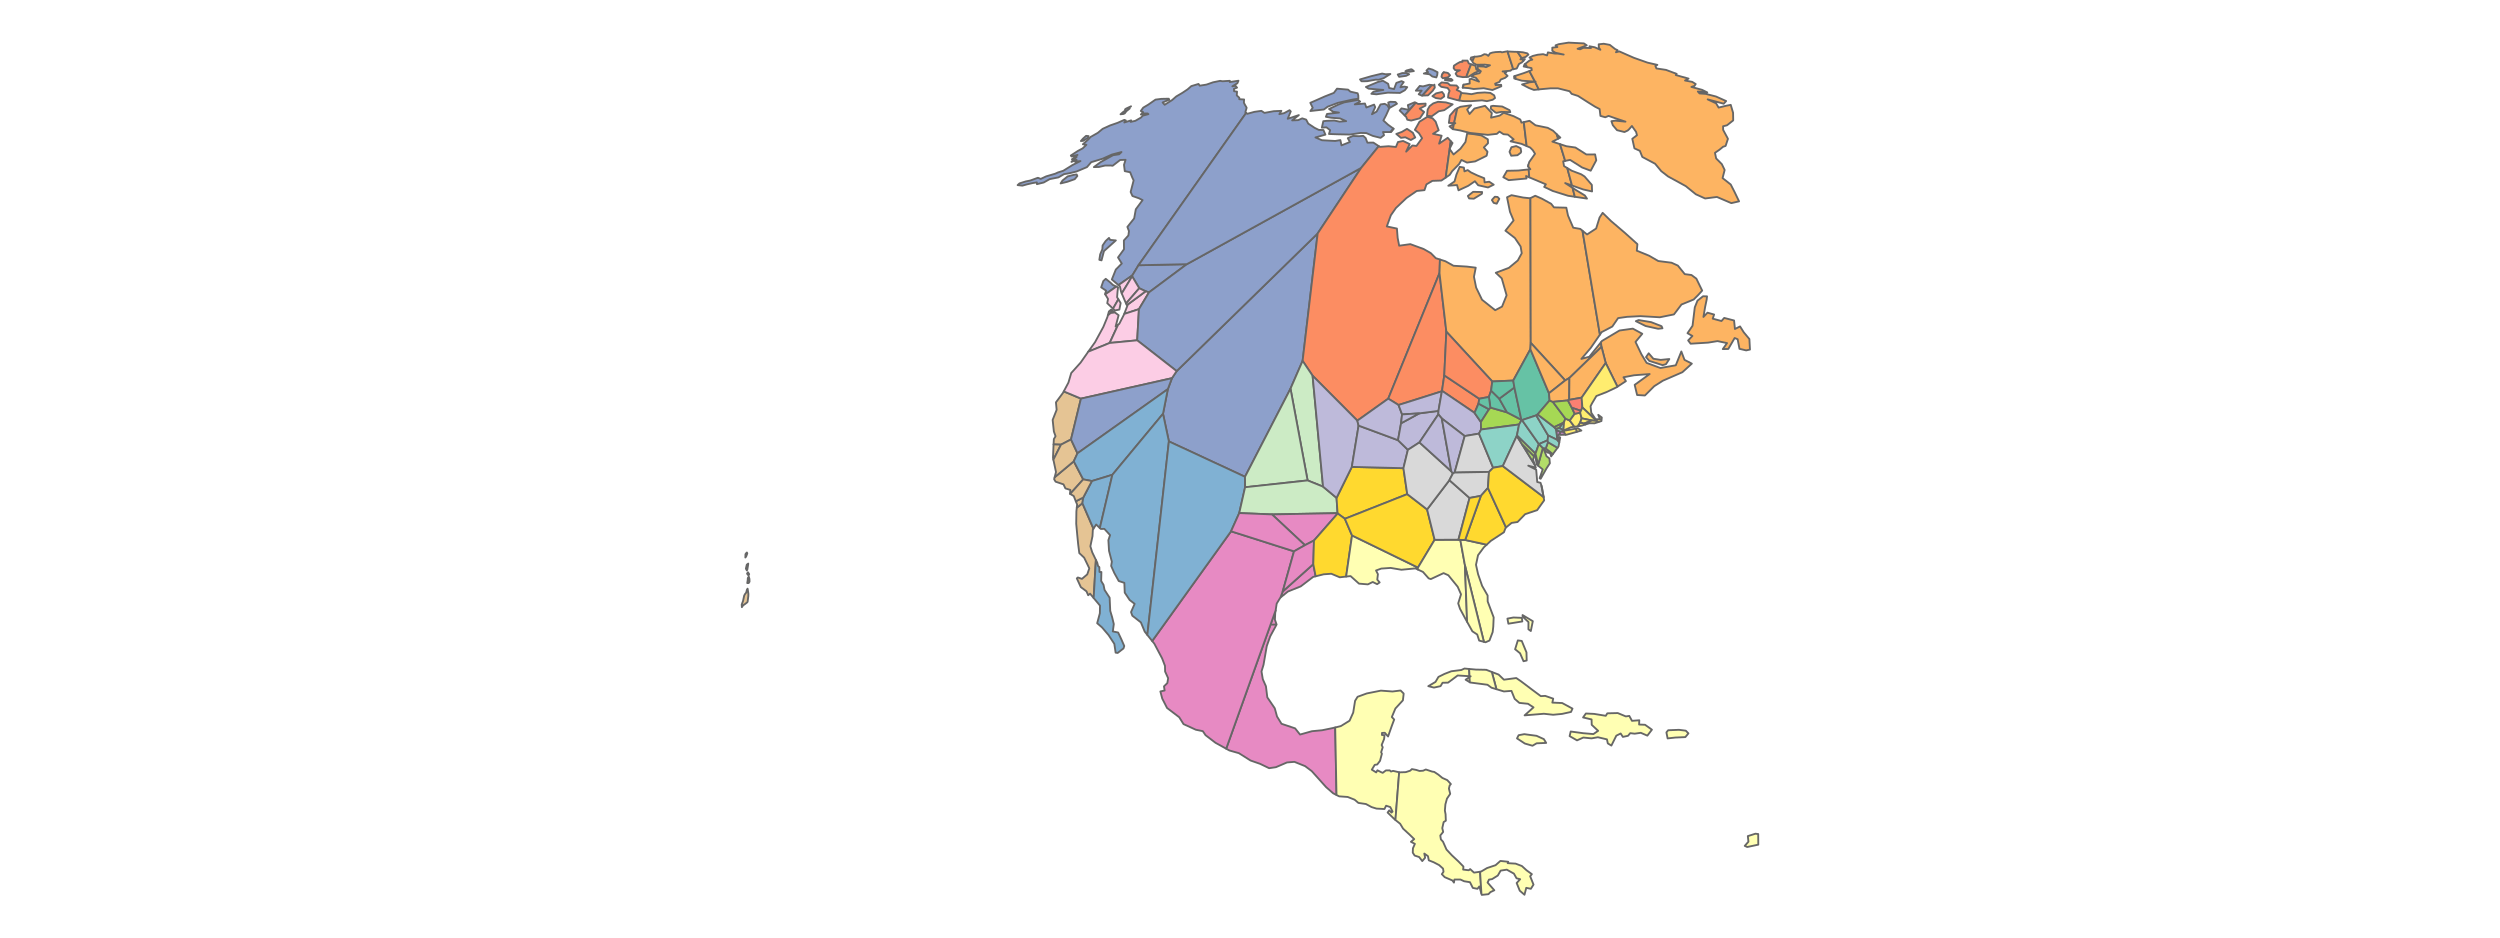 <?xml version='1.0' encoding='UTF-8' ?>
<svg xmlns='http://www.w3.org/2000/svg' xmlns:xlink='http://www.w3.org/1999/xlink' class='svglite' width='576.00pt' height='216.00pt' viewBox='0 0 576.00 216.00'>
<defs>
  <style type='text/css'><![CDATA[
    .svglite line, .svglite polyline, .svglite polygon, .svglite path, .svglite rect, .svglite circle {
      fill: none;
      stroke: #000000;
      stroke-linecap: round;
      stroke-linejoin: round;
      stroke-miterlimit: 10.00;
    }
    .svglite text {
      white-space: pre;
    }
  ]]></style>
</defs>
<rect width='100%' height='100%' style='stroke: none; fill: #FFFFFF;'/>
<defs>
  <clipPath id='cpMC4wMHw1NzYuMDB8MC4wMHwyMTYuMDA='>
    <rect x='0.00' y='0.00' width='576.00' height='216.00' />
  </clipPath>
</defs>
<g clip-path='url(#cpMC4wMHw1NzYuMDB8MC4wMHwyMTYuMDA=)'>
</g>
<defs>
  <clipPath id='cpMTU5LjE3fDQxNi44M3wwLjAwfDIxNi4wMA=='>
    <rect x='159.17' y='0.00' width='257.65' height='216.00' />
  </clipPath>
</defs>
<g clip-path='url(#cpMTU5LjE3fDQxNi44M3wwLjAwfDIxNi4wMA==)'>
<path d='M 262.31 61.11 L 260.89 63.45 L 257.69 65.69 L 256.17 64.39 L 257.08 62.11 L 258.46 60.71 L 257.59 59.32 L 258.97 57.42 L 258.94 55.40 L 259.98 54.25 L 259.98 54.25 L 260.11 53.25 L 259.75 52.28 L 261.31 50.32 L 261.69 48.22 L 263.25 46.10 L 262.42 45.69 L 260.92 45.16 L 260.50 44.23 L 261.19 41.56 L 260.87 40.90 L 260.39 39.69 L 259.15 39.43 L 258.97 37.97 L 259.33 36.82 L 258.08 36.86 L 256.36 38.19 L 255.85 38.13 L 254.61 38.14 L 253.21 38.47 L 252.03 38.50 L 253.55 37.37 L 256.45 35.76 L 257.85 35.55 L 258.39 35.03 L 256.20 35.60 L 254.04 36.57 L 251.41 37.37 L 250.44 38.50 L 248.04 39.51 L 246.41 39.91 L 245.16 40.12 L 243.86 40.87 L 241.85 41.27 L 240.47 42.05 L 238.91 42.43 L 238.89 42.02 L 237.86 42.19 L 236.67 42.46 L 235.57 42.77 L 234.46 42.65 L 234.88 42.26 L 236.34 41.80 L 237.39 41.59 L 239.13 40.96 L 239.79 41.22 L 241.05 40.63 L 243.13 40.02 L 243.76 39.73 L 244.99 39.34 L 247.13 38.01 L 248.94 37.11 L 247.68 37.26 L 248.05 36.84 L 246.86 37.30 L 248.06 36.16 L 246.98 36.71 L 248.26 35.69 L 246.87 36.05 L 246.72 35.83 L 248.37 34.76 L 249.44 34.19 L 250.31 33.36 L 249.50 33.24 L 250.70 32.16 L 251.29 31.54 L 252.92 30.62 L 254.06 29.68 L 255.77 28.90 L 257.50 28.30 L 259.05 27.62 L 259.39 27.76 L 259.04 28.22 L 260.61 27.73 L 260.50 28.08 L 261.58 27.84 L 262.88 27.09 L 263.29 26.65 L 264.59 26.30 L 264.42 26.14 L 263.56 26.15 L 262.86 26.38 L 263.37 25.83 L 262.84 25.57 L 263.40 24.80 L 264.56 24.11 L 266.23 22.95 L 267.58 22.78 L 269.28 22.74 L 269.39 22.96 L 267.87 23.61 L 268.34 24.14 L 270.05 23.06 L 271.01 22.22 L 272.44 21.38 L 273.63 20.58 L 274.48 19.84 L 276.14 19.34 L 276.41 19.74 L 277.97 19.49 L 279.50 18.96 L 281.12 18.63 L 281.63 18.72 L 283.36 18.62 L 283.35 18.90 L 285.34 18.60 L 285.09 19.18 L 283.94 19.89 L 284.65 19.75 L 285.01 20.19 L 284.30 20.47 L 284.34 21.02 L 285.01 21.11 L 284.95 21.98 L 285.54 22.52 L 285.53 22.86 L 286.64 22.92 L 286.59 23.66 L 286.80 24.08 L 286.80 24.08 L 287.23 24.82 L 286.93 25.86 L 287.12 26.01 L 262.31 61.11 Z' style='fill-rule: evenodd; fill: #8DA0CB; stroke-width: 0.43; stroke: #666666; stroke-linecap: butt;' />
<path d='M 254.65 67.82 L 254.60 67.73 L 254.86 66.98 L 253.71 66.20 L 254.20 64.76 L 254.76 64.24 L 255.83 65.10 L 256.43 65.66 L 257.20 66.03 L 254.65 67.82 Z' style='fill-rule: evenodd; fill: #8DA0CB; stroke-width: 0.43; stroke: #666666; stroke-linecap: butt;' />
<path d='M 253.98 57.43 L 254.04 56.56 L 254.75 55.52 L 255.51 54.82 L 255.78 55.27 L 257.09 55.39 L 254.35 57.86 L 253.79 59.99 L 253.29 59.86 L 253.48 58.61 L 253.98 57.43 Z' style='fill-rule: evenodd; fill: #8DA0CB; stroke-width: 0.43; stroke: #666666; stroke-linecap: butt;' />
<path d='M 247.38 40.29 L 248.06 40.19 L 248.22 40.55 L 247.62 41.28 L 245.90 41.89 L 244.37 42.26 L 244.81 41.58 L 245.99 40.64 L 247.38 40.29 Z' style='fill-rule: evenodd; fill: #8DA0CB; stroke-width: 0.43; stroke: #666666; stroke-linecap: butt;' />
<path d='M 250.64 31.78 L 249.55 32.45 L 249.04 32.49 L 249.50 31.96 L 250.23 31.30 L 250.81 31.36 L 250.64 31.78 Z' style='fill-rule: evenodd; fill: #8DA0CB; stroke-width: 0.43; stroke: #666666; stroke-linecap: butt;' />
<path d='M 258.81 25.78 L 259.35 25.40 L 259.20 25.21 L 259.47 25.01 L 260.59 24.49 L 260.00 24.95 L 260.29 24.99 L 259.51 25.62 L 259.14 26.12 L 258.81 26.26 L 258.17 26.33 L 258.81 25.78 Z' style='fill-rule: evenodd; fill: #8DA0CB; stroke-width: 0.43; stroke: #666666; stroke-linecap: butt;' />
<path d='M 249.05 91.84 L 246.76 101.25 L 244.45 102.45 L 242.74 102.39 L 242.81 101.16 L 243.20 100.51 L 242.81 99.41 L 242.53 96.75 L 243.45 94.42 L 243.29 92.70 L 244.93 90.49 L 245.09 90.18 L 249.05 91.84 Z' style='fill-rule: evenodd; fill: #E5C494; stroke-width: 0.43; stroke: #666666; stroke-linecap: butt;' />
<path d='M 260.85 63.67 L 258.45 67.61 L 258.30 67.24 L 258.02 65.96 L 257.69 65.69 L 260.89 63.45 L 260.85 63.67 Z' style='fill-rule: evenodd; fill: #FCCDE5; stroke-width: 0.43; stroke: #666666; stroke-linecap: butt;' />
<path d='M 256.44 71.12 L 255.11 69.86 L 255.29 68.88 L 254.65 67.82 L 257.20 66.03 L 257.60 66.22 L 257.48 67.16 L 257.38 68.48 L 257.67 68.96 L 256.44 71.12 Z' style='fill-rule: evenodd; fill: #FCCDE5; stroke-width: 0.43; stroke: #666666; stroke-linecap: butt;' />
<path d='M 255.89 72.12 L 255.25 72.67 L 255.49 71.77 L 256.01 71.32 L 256.24 71.49 L 255.89 72.12 Z' style='fill-rule: evenodd; fill: #FCCDE5; stroke-width: 0.43; stroke: #666666; stroke-linecap: butt;' />
<path d='M 260.89 63.45 L 262.31 61.11 L 273.44 60.87 L 264.73 67.36 L 263.96 67.11 L 262.48 66.41 L 260.85 63.67 L 260.89 63.45 Z' style='fill-rule: evenodd; fill: #8DA0CB; stroke-width: 0.43; stroke: #666666; stroke-linecap: butt;' />
<path d='M 256.24 71.49 L 256.88 71.99 L 255.89 72.12 L 256.24 71.49 Z' style='fill-rule: evenodd; fill: #FCCDE5; stroke-width: 0.43; stroke: #666666; stroke-linecap: butt;' />
<path d='M 257.67 68.96 L 258.20 69.82 L 257.90 71.33 L 256.87 71.52 L 256.44 71.12 L 257.67 68.96 Z' style='fill-rule: evenodd; fill: #FCCDE5; stroke-width: 0.43; stroke: #666666; stroke-linecap: butt;' />
<path d='M 260.85 63.67 L 262.48 66.41 L 259.44 69.93 L 258.45 67.61 L 260.85 63.67 Z' style='fill-rule: evenodd; fill: #FCCDE5; stroke-width: 0.43; stroke: #666666; stroke-linecap: butt;' />
<path d='M 263.96 67.11 L 264.73 67.36 L 262.41 71.23 L 259.02 72.33 L 259.80 70.31 L 259.66 70.28 L 263.96 67.11 Z' style='fill-rule: evenodd; fill: #FCCDE5; stroke-width: 0.43; stroke: #666666; stroke-linecap: butt;' />
<path d='M 255.67 79.02 L 250.73 81.03 L 252.29 78.85 L 254.21 75.32 L 255.15 73.04 L 255.25 72.67 L 255.89 72.12 L 256.88 71.99 L 257.73 72.63 L 257.04 75.21 L 257.62 74.80 L 255.67 79.02 Z' style='fill-rule: evenodd; fill: #FCCDE5; stroke-width: 0.43; stroke: #666666; stroke-linecap: butt;' />
<path d='M 257.62 74.80 L 257.88 74.61 L 258.97 72.47 L 259.02 72.33 L 262.41 71.23 L 262.01 78.41 L 255.67 79.02 L 257.62 74.80 Z' style='fill-rule: evenodd; fill: #FCCDE5; stroke-width: 0.43; stroke: #666666; stroke-linecap: butt;' />
<path d='M 303.59 53.78 L 300.12 83.14 L 297.33 89.55 L 286.85 109.85 L 269.31 101.70 L 267.96 95.33 L 269.07 89.66 L 270.02 87.13 L 271.10 85.50 L 303.59 53.78 Z' style='fill-rule: evenodd; fill: #8DA0CB; stroke-width: 0.43; stroke: #666666; stroke-linecap: butt;' />
<path d='M 271.10 85.50 L 262.01 78.41 L 262.41 71.23 L 264.73 67.36 L 273.44 60.87 L 313.61 38.68 L 303.59 53.78 L 271.10 85.50 Z' style='fill-rule: evenodd; fill: #8DA0CB; stroke-width: 0.43; stroke: #666666; stroke-linecap: butt;' />
<path d='M 262.48 66.41 L 263.96 67.11 L 259.66 70.28 L 259.59 70.26 L 259.44 69.93 L 262.48 66.41 Z' style='fill-rule: evenodd; fill: #FCCDE5; stroke-width: 0.43; stroke: #666666; stroke-linecap: butt;' />
<path d='M 332.37 16.99 L 332.61 16.65 L 332.68 16.66 L 332.37 16.99 Z' style='fill-rule: evenodd; fill: #8DA0CB; stroke-width: 0.43; stroke: #666666; stroke-linecap: butt;' />
<path d='M 327.69 22.02 L 327.56 22.02 L 326.87 21.72 L 327.55 20.88 L 326.21 20.89 L 327.11 19.80 L 327.86 19.91 L 329.33 19.52 L 329.89 19.61 L 327.69 22.02 Z' style='fill-rule: evenodd; fill: #8DA0CB; stroke-width: 0.43; stroke: #666666; stroke-linecap: butt;' />
<path d='M 323.64 26.60 L 322.49 25.47 L 322.90 24.97 L 324.62 25.32 L 324.37 24.22 L 325.95 23.56 L 326.20 23.68 L 323.64 26.60 Z' style='fill-rule: evenodd; fill: #8DA0CB; stroke-width: 0.43; stroke: #666666; stroke-linecap: butt;' />
<path d='M 320.37 30.43 L 318.65 30.42 L 318.88 31.15 L 318.08 31.76 L 316.29 31.31 L 314.80 30.66 L 313.49 30.63 L 311.03 31.00 L 308.17 30.94 L 306.20 30.87 L 306.46 29.99 L 305.61 29.34 L 304.56 29.40 L 304.89 27.92 L 305.69 27.84 L 307.41 27.77 L 308.63 28.03 L 310.15 27.91 L 308.76 27.29 L 306.70 27.13 L 305.49 26.91 L 305.75 26.25 L 308.49 25.94 L 307.15 25.75 L 306.22 25.11 L 308.38 24.09 L 309.70 23.59 L 312.92 23.01 L 313.38 23.41 L 312.14 24.05 L 314.48 23.85 L 314.81 24.77 L 316.59 24.10 L 316.85 24.70 L 316.10 26.32 L 317.17 25.71 L 318.07 24.06 L 319.03 23.92 L 319.65 24.25 L 320.07 24.97 L 319.35 26.57 L 318.73 27.75 L 319.79 28.72 L 321.04 29.63 L 320.37 30.43 Z' style='fill-rule: evenodd; fill: #8DA0CB; stroke-width: 0.43; stroke: #666666; stroke-linecap: butt;' />
<path d='M 313.61 38.68 L 273.44 60.87 L 262.31 61.11 L 287.12 26.01 L 287.37 26.22 L 289.02 25.77 L 290.62 25.54 L 291.33 26.01 L 293.46 25.62 L 295.23 25.54 L 294.76 26.30 L 295.86 26.07 L 297.12 25.39 L 297.39 25.67 L 296.69 27.36 L 299.25 26.52 L 297.71 27.74 L 299.10 27.68 L 300.03 27.27 L 300.94 27.56 L 301.42 28.48 L 302.86 29.44 L 303.85 29.93 L 304.92 29.96 L 305.37 31.02 L 303.08 31.67 L 304.57 32.31 L 307.63 32.48 L 308.82 32.28 L 309.08 33.49 L 311.02 32.72 L 310.53 31.84 L 311.72 31.32 L 313.09 31.38 L 314.08 31.30 L 314.64 31.80 L 315.05 32.87 L 316.42 32.85 L 317.67 33.67 L 313.61 38.68 Z' style='fill-rule: evenodd; fill: #8DA0CB; stroke-width: 0.43; stroke: #666666; stroke-linecap: butt;' />
<path d='M 305.91 24.57 L 305.02 25.23 L 301.91 25.58 L 302.45 24.83 L 301.90 23.69 L 303.16 23.14 L 305.28 22.20 L 307.32 21.40 L 308.05 20.43 L 310.59 20.65 L 311.12 21.11 L 312.80 21.49 L 312.95 22.01 L 312.97 22.74 L 311.54 22.96 L 308.28 23.69 L 305.91 24.57 Z' style='fill-rule: evenodd; fill: #8DA0CB; stroke-width: 0.43; stroke: #666666; stroke-linecap: butt;' />
<path d='M 321.51 23.50 L 321.86 23.90 L 320.21 24.84 L 319.84 23.63 L 320.33 23.45 L 321.51 23.50 Z' style='fill-rule: evenodd; fill: #8DA0CB; stroke-width: 0.43; stroke: #666666; stroke-linecap: butt;' />
<path d='M 315.96 21.61 L 316.45 21.13 L 318.72 20.72 L 315.32 20.43 L 314.71 20.04 L 317.49 18.88 L 318.61 18.60 L 319.83 19.31 L 320.06 20.27 L 321.19 20.52 L 321.72 19.10 L 322.91 18.69 L 323.42 18.92 L 322.92 19.59 L 322.66 20.11 L 323.54 19.95 L 324.23 20.08 L 323.68 20.78 L 322.55 21.41 L 319.75 21.35 L 317.14 21.73 L 315.96 21.61 Z' style='fill-rule: evenodd; fill: #8DA0CB; stroke-width: 0.43; stroke: #666666; stroke-linecap: butt;' />
<path d='M 317.65 18.38 L 316.98 18.35 L 314.98 18.71 L 313.69 18.73 L 313.35 18.30 L 313.35 18.30 L 315.94 17.55 L 318.44 16.95 L 319.27 17.11 L 320.34 17.05 L 318.79 18.01 L 317.65 18.38 Z' style='fill-rule: evenodd; fill: #8DA0CB; stroke-width: 0.43; stroke: #666666; stroke-linecap: butt;' />
<path d='M 324.67 17.12 L 323.98 17.47 L 322.36 17.70 L 322.04 17.17 L 323.07 16.84 L 324.09 16.82 L 324.67 17.12 Z' style='fill-rule: evenodd; fill: #8DA0CB; stroke-width: 0.43; stroke: #666666; stroke-linecap: butt;' />
<path d='M 328.05 16.94 L 329.03 16.62 L 328.66 16.25 L 329.15 15.78 L 330.07 16.05 L 331.21 16.64 L 331.14 17.28 L 330.93 17.84 L 330.00 17.62 L 329.36 17.11 L 328.05 16.94 Z' style='fill-rule: evenodd; fill: #8DA0CB; stroke-width: 0.43; stroke: #666666; stroke-linecap: butt;' />
<path d='M 325.75 16.38 L 324.74 16.53 L 323.80 16.41 L 324.06 16.24 L 325.14 15.95 L 325.36 16.04 L 325.75 16.38 Z' style='fill-rule: evenodd; fill: #8DA0CB; stroke-width: 0.43; stroke: #666666; stroke-linecap: butt;' />
<path d='M 245.09 90.18 L 246.17 88.14 L 246.81 85.95 L 248.96 83.56 L 250.62 81.19 L 250.73 81.03 L 255.67 79.02 L 262.01 78.41 L 271.10 85.50 L 270.02 87.13 L 249.05 91.84 L 245.09 90.18 Z' style='fill-rule: evenodd; fill: #FCCDE5; stroke-width: 0.43; stroke: #666666; stroke-linecap: butt;' />
<path d='M 244.45 102.45 L 242.70 105.92 L 242.61 105.47 L 242.74 102.39 L 244.45 102.45 Z' style='fill-rule: evenodd; fill: #E5C494; stroke-width: 0.43; stroke: #666666; stroke-linecap: butt;' />
<path d='M 171.21 139.47 L 170.93 139.89 L 170.89 139.30 L 171.20 138.45 L 171.46 137.23 L 171.62 136.92 L 171.93 136.52 L 172.09 135.88 L 172.24 135.63 L 172.27 135.73 L 172.38 136.49 L 172.43 136.86 L 172.41 137.38 L 172.25 138.62 L 172.17 138.77 L 171.63 139.19 L 171.21 139.47 Z' style='fill-rule: evenodd; fill: #E5C494; stroke-width: 0.43; stroke: #666666; stroke-linecap: butt;' />
<path d='M 172.67 133.39 L 172.69 134.02 L 172.49 134.33 L 172.17 134.34 L 172.28 133.59 L 172.29 133.27 L 172.35 133.08 L 172.52 132.87 L 172.67 133.39 Z' style='fill-rule: evenodd; fill: #E5C494; stroke-width: 0.43; stroke: #666666; stroke-linecap: butt;' />
<path d='M 172.32 131.85 L 172.61 132.28 L 172.46 132.59 L 172.12 132.17 L 172.32 131.85 Z' style='fill-rule: evenodd; fill: #E5C494; stroke-width: 0.43; stroke: #666666; stroke-linecap: butt;' />
<path d='M 172.06 130.10 L 172.39 129.85 L 172.37 130.10 L 172.17 131.28 L 172.06 131.42 L 172.03 131.34 L 171.85 131.01 L 172.03 130.25 L 172.06 130.10 Z' style='fill-rule: evenodd; fill: #E5C494; stroke-width: 0.43; stroke: #666666; stroke-linecap: butt;' />
<path d='M 171.91 128.22 L 171.73 128.45 L 171.76 127.68 L 171.88 127.50 L 172.08 127.30 L 172.18 127.50 L 171.91 128.22 Z' style='fill-rule: evenodd; fill: #E5C494; stroke-width: 0.43; stroke: #666666; stroke-linecap: butt;' />
<path d='M 247.40 106.28 L 249.57 110.45 L 246.57 113.80 L 246.52 113.77 L 246.61 112.88 L 245.47 112.53 L 245.03 111.60 L 243.21 110.98 L 242.87 110.41 L 242.99 109.96 L 247.40 106.28 Z' style='fill-rule: evenodd; fill: #E5C494; stroke-width: 0.43; stroke: #666666; stroke-linecap: butt;' />
<path d='M 246.76 101.25 L 248.25 104.44 L 247.40 106.28 L 242.99 109.96 L 243.30 108.75 L 242.70 105.92 L 244.45 102.45 L 246.76 101.25 Z' style='fill-rule: evenodd; fill: #E5C494; stroke-width: 0.43; stroke: #666666; stroke-linecap: butt;' />
<path d='M 249.39 115.94 L 251.93 121.81 L 251.79 122.03 L 251.71 123.54 L 251.22 125.87 L 251.65 127.25 L 252.49 129.00 L 251.98 137.79 L 251.15 136.78 L 250.72 137.14 L 250.32 136.24 L 249.02 135.27 L 248.10 133.26 L 248.34 133.05 L 249.28 133.37 L 250.50 132.34 L 250.98 130.95 L 249.79 128.49 L 248.67 127.44 L 248.41 125.40 L 248.20 123.27 L 247.96 120.68 L 248.00 117.83 L 248.09 116.97 L 249.39 115.94 Z' style='fill-rule: evenodd; fill: #E5C494; stroke-width: 0.43; stroke: #666666; stroke-linecap: butt;' />
<path d='M 249.05 91.84 L 270.02 87.13 L 269.07 89.66 L 248.25 104.44 L 246.76 101.25 L 249.05 91.84 Z' style='fill-rule: evenodd; fill: #8DA0CB; stroke-width: 0.43; stroke: #666666; stroke-linecap: butt;' />
<path d='M 247.40 106.28 L 248.25 104.44 L 269.07 89.66 L 267.96 95.33 L 256.29 109.39 L 251.57 110.83 L 249.57 110.45 L 247.40 106.28 Z' style='fill-rule: evenodd; fill: #80B1D3; stroke-width: 0.43; stroke: #666666; stroke-linecap: butt;' />
<path d='M 249.58 114.63 L 249.39 115.94 L 248.09 116.97 L 248.17 116.24 L 247.87 115.50 L 249.58 114.63 Z' style='fill-rule: evenodd; fill: #E5C494; stroke-width: 0.43; stroke: #666666; stroke-linecap: butt;' />
<path d='M 249.58 114.63 L 251.57 110.83 L 256.29 109.39 L 253.40 121.67 L 252.56 120.85 L 251.93 121.81 L 249.39 115.94 L 249.58 114.63 Z' style='fill-rule: evenodd; fill: #80B1D3; stroke-width: 0.43; stroke: #666666; stroke-linecap: butt;' />
<path d='M 249.57 110.45 L 251.57 110.83 L 249.58 114.63 L 247.87 115.50 L 247.39 114.29 L 246.57 113.80 L 249.57 110.45 Z' style='fill-rule: evenodd; fill: #E5C494; stroke-width: 0.43; stroke: #666666; stroke-linecap: butt;' />
<path d='M 293.91 140.62 L 293.81 141.25 L 293.74 142.78 L 294.13 143.89 L 293.02 143.91 L 294.13 143.89 L 292.66 146.61 L 291.86 148.87 L 291.12 153.15 L 290.65 154.70 L 290.95 156.49 L 291.67 158.12 L 291.99 160.67 L 293.71 163.20 L 294.23 165.09 L 295.26 166.76 L 298.39 167.81 L 299.53 169.24 L 302.27 168.47 L 304.61 168.25 L 306.94 167.77 L 307.63 167.61 L 307.93 183.17 L 307.15 182.77 L 305.53 181.35 L 302.22 177.66 L 300.70 176.52 L 298.24 175.53 L 296.52 175.67 L 293.97 176.76 L 292.41 176.99 L 290.33 175.99 L 288.12 175.22 L 285.44 173.53 L 283.25 172.91 L 282.51 172.50 L 293.91 140.62 Z' style='fill-rule: evenodd; fill: #E78AC3; stroke-width: 0.43; stroke: #666666; stroke-linecap: butt;' />
<path d='M 295.53 136.29 L 302.58 129.98 L 303.13 132.78 L 302.53 132.93 L 299.69 135.10 L 296.73 136.29 L 295.01 137.68 L 295.53 136.29 Z' style='fill-rule: evenodd; fill: #E78AC3; stroke-width: 0.43; stroke: #666666; stroke-linecap: butt;' />
<path d='M 283.63 122.41 L 298.14 127.03 L 295.53 136.29 L 295.01 137.68 L 294.99 137.69 L 294.15 139.07 L 293.91 140.62 L 282.51 172.50 L 280.05 171.14 L 277.76 169.39 L 277.13 168.46 L 275.52 168.13 L 272.69 166.84 L 271.69 165.25 L 268.89 163.12 L 267.78 160.95 L 267.35 159.31 L 268.33 159.09 L 268.18 158.14 L 268.96 157.37 L 269.14 156.26 L 268.44 154.72 L 268.41 153.42 L 267.76 151.71 L 265.95 148.29 L 265.46 147.69 L 283.63 122.41 Z' style='fill-rule: evenodd; fill: #E78AC3; stroke-width: 0.43; stroke: #666666; stroke-linecap: butt;' />
<path d='M 252.49 129.00 L 252.80 129.62 L 252.99 130.40 L 253.29 130.67 L 253.32 131.78 L 253.76 131.79 L 253.71 133.86 L 254.25 134.75 L 254.49 135.92 L 255.66 137.72 L 255.80 140.75 L 256.24 142.22 L 256.62 143.79 L 256.39 145.48 L 257.62 145.73 L 258.36 147.30 L 259.03 148.84 L 258.85 149.40 L 257.51 150.44 L 257.04 150.37 L 256.74 148.35 L 255.42 146.33 L 253.91 144.56 L 252.79 143.59 L 253.41 141.29 L 253.44 139.54 L 252.50 138.41 L 251.98 137.79 L 252.49 129.00 Z' style='fill-rule: evenodd; fill: #80B1D3; stroke-width: 0.43; stroke: #666666; stroke-linecap: butt;' />
<path d='M 256.29 109.39 L 267.96 95.33 L 269.31 101.70 L 264.35 146.30 L 263.74 145.52 L 262.86 143.40 L 260.89 141.86 L 260.59 141.03 L 261.42 139.13 L 260.28 138.25 L 259.14 136.54 L 259.05 134.29 L 257.76 133.87 L 256.75 132.05 L 256.01 130.39 L 256.17 129.41 L 255.52 126.92 L 255.37 124.46 L 255.76 123.29 L 254.44 121.85 L 253.62 121.87 L 253.40 121.67 L 256.29 109.39 Z' style='fill-rule: evenodd; fill: #80B1D3; stroke-width: 0.43; stroke: #666666; stroke-linecap: butt;' />
<path d='M 303.59 53.78 L 313.61 38.68 L 317.67 33.67 L 317.93 33.84 L 319.92 33.69 L 321.62 33.86 L 322.09 32.72 L 323.28 32.48 L 324.79 33.20 L 323.98 34.94 L 325.41 33.52 L 326.35 33.62 L 327.65 31.84 L 326.93 30.69 L 325.99 29.91 L 327.05 28.04 L 328.87 26.91 L 330.06 27.25 L 330.77 28.03 L 331.47 30.01 L 330.17 30.83 L 332.15 31.27 L 331.57 33.10 L 333.55 31.75 L 334.25 32.52 L 333.09 40.92 L 332.09 41.60 L 330.01 41.67 L 328.65 42.48 L 328.20 43.81 L 326.41 44.00 L 324.06 45.61 L 321.62 47.92 L 320.45 49.60 L 319.52 52.17 L 321.85 52.66 L 322.02 54.82 L 322.37 56.61 L 324.94 56.25 L 328.02 57.38 L 329.67 58.33 L 330.80 59.48 L 331.76 59.79 L 331.66 62.93 L 319.85 91.85 L 312.73 96.92 L 302.42 86.56 L 300.12 83.14 L 303.59 53.78 Z' style='fill-rule: evenodd; fill: #FC8D62; stroke-width: 0.43; stroke: #666666; stroke-linecap: butt;' />
<path d='M 321.04 29.63 L 321.11 29.68 L 320.50 30.43 L 320.37 30.43 L 321.04 29.63 Z' style='fill-rule: evenodd; fill: #FC8D62; stroke-width: 0.43; stroke: #666666; stroke-linecap: butt;' />
<path d='M 326.20 23.68 L 326.76 23.96 L 328.46 23.87 L 328.42 24.34 L 327.11 25.03 L 328.12 25.80 L 327.14 27.25 L 325.13 27.78 L 324.24 27.58 L 323.97 26.90 L 323.64 26.60 L 326.20 23.68 Z' style='fill-rule: evenodd; fill: #FC8D62; stroke-width: 0.43; stroke: #666666; stroke-linecap: butt;' />
<path d='M 329.89 19.61 L 330.29 19.68 L 330.48 19.50 L 330.58 20.18 L 330.10 20.91 L 329.01 21.97 L 327.69 22.02 L 329.89 19.61 Z' style='fill-rule: evenodd; fill: #FC8D62; stroke-width: 0.43; stroke: #666666; stroke-linecap: butt;' />
<path d='M 332.68 16.66 L 333.36 16.75 L 333.65 16.86 L 334.09 17.35 L 333.60 17.82 L 332.43 18.03 L 332.12 17.69 L 332.23 17.18 L 332.37 16.99 L 332.68 16.66 Z' style='fill-rule: evenodd; fill: #FC8D62; stroke-width: 0.43; stroke: #666666; stroke-linecap: butt;' />
<path d='M 339.24 14.10 L 339.20 14.00 L 338.81 13.64 L 338.93 13.25 L 339.70 13.07 L 339.24 14.10 Z' style='fill-rule: evenodd; fill: #FC8D62; stroke-width: 0.43; stroke: #666666; stroke-linecap: butt;' />
<path d='M 337.83 17.74 L 337.04 17.77 L 335.76 17.54 L 335.38 16.98 L 335.68 16.52 L 336.36 16.20 L 335.27 16.16 L 334.92 15.71 L 334.98 15.14 L 335.76 14.63 L 336.38 14.29 L 336.96 14.24 L 336.93 13.96 L 338.11 13.96 L 338.40 14.61 L 338.94 14.82 L 337.83 17.74 Z' style='fill-rule: evenodd; fill: #FC8D62; stroke-width: 0.43; stroke: #666666; stroke-linecap: butt;' />
<path d='M 337.04 20.20 L 336.99 20.19 L 337.15 19.52 L 337.25 19.50 L 337.04 20.20 Z' style='fill-rule: evenodd; fill: #FC8D62; stroke-width: 0.43; stroke: #666666; stroke-linecap: butt;' />
<path d='M 336.21 23.14 L 335.72 23.06 L 333.63 22.48 L 333.73 21.65 L 333.99 20.93 L 333.53 20.27 L 332.08 20.01 L 331.51 19.52 L 332.16 18.98 L 333.57 19.15 L 334.12 19.64 L 335.58 19.70 L 336.02 20.19 L 335.62 20.72 L 336.39 21.08 L 336.70 21.36 L 336.21 23.14 Z' style='fill-rule: evenodd; fill: #FC8D62; stroke-width: 0.43; stroke: #666666; stroke-linecap: butt;' />
<path d='M 335.02 28.37 L 333.82 28.32 L 334.05 26.63 L 335.28 25.22 L 335.76 24.97 L 335.02 28.37 Z' style='fill-rule: evenodd; fill: #FC8D62; stroke-width: 0.43; stroke: #666666; stroke-linecap: butt;' />
<path d='M 334.74 29.76 L 334.71 29.75 L 333.98 29.12 L 334.98 28.57 L 334.74 29.76 Z' style='fill-rule: evenodd; fill: #FC8D62; stroke-width: 0.43; stroke: #666666; stroke-linecap: butt;' />
<path d='M 324.17 29.69 L 325.04 30.26 L 325.54 30.61 L 325.70 30.97 L 326.07 31.68 L 325.06 32.26 L 323.79 31.63 L 322.77 31.76 L 321.71 30.86 L 322.99 30.39 L 324.17 29.69 Z' style='fill-rule: evenodd; fill: #FC8D62; stroke-width: 0.43; stroke: #666666; stroke-linecap: butt;' />
<path d='M 328.94 25.23 L 329.39 24.45 L 330.22 23.82 L 331.32 23.45 L 333.13 23.59 L 334.69 24.04 L 332.75 25.38 L 331.48 25.64 L 329.88 26.79 L 328.78 26.67 L 328.94 25.23 Z' style='fill-rule: evenodd; fill: #FC8D62; stroke-width: 0.43; stroke: #666666; stroke-linecap: butt;' />
<path d='M 332.74 22.22 L 331.98 22.77 L 330.81 22.59 L 330.03 22.15 L 330.88 21.51 L 332.25 21.19 L 332.68 21.74 L 332.74 22.22 Z' style='fill-rule: evenodd; fill: #FC8D62; stroke-width: 0.43; stroke: #666666; stroke-linecap: butt;' />
<path d='M 334.16 18.63 L 332.92 18.47 L 333.00 18.09 L 334.34 18.18 L 334.67 18.46 L 334.50 18.61 L 334.16 18.63 Z' style='fill-rule: evenodd; fill: #FC8D62; stroke-width: 0.43; stroke: #666666; stroke-linecap: butt;' />
<path d='M 269.31 101.70 L 286.85 109.85 L 286.87 112.26 L 285.52 118.21 L 283.63 122.41 L 265.46 147.69 L 264.35 146.30 L 269.31 101.70 Z' style='fill-rule: evenodd; fill: #80B1D3; stroke-width: 0.43; stroke: #666666; stroke-linecap: butt;' />
<path d='M 300.12 83.14 L 302.42 86.56 L 304.83 112.12 L 301.27 110.69 L 297.33 89.55 L 300.12 83.14 Z' style='fill-rule: evenodd; fill: #CCEBC5; stroke-width: 0.43; stroke: #666666; stroke-linecap: butt;' />
<path d='M 297.33 89.55 L 301.27 110.69 L 286.87 112.26 L 286.85 109.85 L 297.33 89.55 Z' style='fill-rule: evenodd; fill: #CCEBC5; stroke-width: 0.43; stroke: #666666; stroke-linecap: butt;' />
<path d='M 286.87 112.26 L 301.27 110.69 L 304.83 112.12 L 307.94 114.71 L 308.17 118.23 L 293.07 118.52 L 285.52 118.21 L 286.87 112.26 Z' style='fill-rule: evenodd; fill: #CCEBC5; stroke-width: 0.43; stroke: #666666; stroke-linecap: butt;' />
<path d='M 308.17 118.23 L 307.94 114.71 L 311.46 107.57 L 323.35 107.87 L 324.23 113.85 L 309.86 119.53 L 308.20 118.31 L 308.17 118.23 Z' style='fill-rule: evenodd; fill: #FFD92F; stroke-width: 0.43; stroke: #666666; stroke-linecap: butt;' />
<path d='M 308.20 118.31 L 302.74 124.54 L 300.65 125.61 L 293.07 118.52 L 308.17 118.23 L 308.20 118.31 Z' style='fill-rule: evenodd; fill: #E78AC3; stroke-width: 0.43; stroke: #666666; stroke-linecap: butt;' />
<path d='M 285.52 118.21 L 293.07 118.52 L 300.65 125.61 L 298.14 127.03 L 283.63 122.41 L 285.52 118.21 Z' style='fill-rule: evenodd; fill: #E78AC3; stroke-width: 0.43; stroke: #666666; stroke-linecap: butt;' />
<path d='M 300.65 125.61 L 302.74 124.54 L 302.58 129.98 L 295.53 136.29 L 298.14 127.03 L 300.65 125.61 Z' style='fill-rule: evenodd; fill: #E78AC3; stroke-width: 0.43; stroke: #666666; stroke-linecap: butt;' />
<path d='M 308.20 118.31 L 309.86 119.53 L 311.51 123.37 L 310.15 132.84 L 308.68 133.01 L 306.73 132.19 L 304.97 132.32 L 303.13 132.78 L 302.58 129.98 L 302.74 124.54 L 308.20 118.31 Z' style='fill-rule: evenodd; fill: #FFD92F; stroke-width: 0.43; stroke: #666666; stroke-linecap: butt;' />
<path d='M 304.83 112.12 L 302.42 86.56 L 312.73 96.92 L 313.02 98.06 L 311.46 107.57 L 307.94 114.71 L 304.83 112.12 Z' style='fill-rule: evenodd; fill: #BEBADA; stroke-width: 0.43; stroke: #666666; stroke-linecap: butt;' />
<path d='M 313.02 98.06 L 322.10 101.42 L 324.38 103.64 L 323.35 107.87 L 311.46 107.57 L 313.02 98.06 Z' style='fill-rule: evenodd; fill: #BEBADA; stroke-width: 0.43; stroke: #666666; stroke-linecap: butt;' />
<path d='M 307.63 167.61 L 308.91 167.30 L 310.94 166.05 L 311.78 164.18 L 312.21 161.47 L 312.79 160.54 L 314.90 159.77 L 318.16 159.12 L 320.84 159.32 L 322.70 159.09 L 323.41 159.80 L 323.23 161.35 L 321.50 163.24 L 320.68 165.20 L 321.22 165.78 L 320.70 167.17 L 319.81 169.69 L 319.06 168.83 L 318.41 168.87 L 318.40 169.34 L 318.99 169.38 L 318.90 170.26 L 318.33 171.66 L 318.58 172.17 L 318.21 173.33 L 318.39 173.65 L 317.96 175.29 L 317.31 176.14 L 316.74 176.22 L 316.07 177.33 L 317.07 177.96 L 317.36 177.48 L 318.26 177.93 L 318.58 178.06 L 319.30 177.51 L 320.20 177.49 L 320.48 177.76 L 320.97 177.61 L 322.37 177.93 L 321.51 188.93 L 321.27 188.73 L 319.71 187.21 L 320.08 186.71 L 320.59 187.22 L 320.84 186.99 L 320.32 185.95 L 319.36 185.64 L 318.98 186.40 L 317.14 186.30 L 316.01 185.95 L 314.72 185.25 L 312.97 184.99 L 312.10 184.25 L 310.51 183.62 L 308.55 183.48 L 307.93 183.17 L 307.63 167.61 Z' style='fill-rule: evenodd; fill: #FFFFB3; stroke-width: 0.43; stroke: #666666; stroke-linecap: butt;' />
<path d='M 311.51 123.37 L 326.70 130.77 L 326.65 131.21 L 326.11 130.96 L 322.89 131.27 L 320.41 130.85 L 318.24 131.00 L 317.04 131.44 L 317.47 132.29 L 317.32 133.55 L 317.87 134.19 L 317.29 134.59 L 316.28 134.09 L 315.16 134.64 L 313.11 134.47 L 311.17 132.73 L 310.15 132.84 L 311.51 123.37 Z' style='fill-rule: evenodd; fill: #FFFFB3; stroke-width: 0.43; stroke: #666666; stroke-linecap: butt;' />
<path d='M 333.24 76.42 L 332.76 86.48 L 332.24 90.05 L 332.21 90.15 L 322.22 93.31 L 319.85 91.85 L 331.66 62.93 L 333.24 76.42 Z' style='fill-rule: evenodd; fill: #FC8D62; stroke-width: 0.43; stroke: #666666; stroke-linecap: butt;' />
<path d='M 348.66 15.95 L 348.32 16.02 L 348.02 16.29 L 346.20 16.46 L 347.08 16.60 L 346.69 16.84 L 347.34 17.48 L 346.78 17.94 L 345.77 18.33 L 345.48 18.87 L 344.48 19.28 L 344.59 19.60 L 345.86 19.54 L 345.90 19.88 L 343.86 20.74 L 341.85 20.33 L 339.52 20.51 L 338.42 20.31 L 337.04 20.20 L 337.25 19.50 L 338.62 19.24 L 338.59 18.25 L 339.04 18.17 L 340.76 18.80 L 340.02 17.91 L 339.01 17.63 L 339.70 17.14 L 340.91 16.85 L 341.19 16.41 L 340.48 15.90 L 340.43 15.26 L 341.94 15.34 L 342.37 15.48 L 343.29 15.04 L 342.09 14.89 L 340.17 14.92 L 339.40 14.49 L 339.24 14.10 L 339.70 13.07 L 339.72 13.06 L 340.27 13.04 L 341.21 12.89 L 341.98 12.49 L 342.49 12.56 L 342.90 12.87 L 343.31 12.28 L 343.86 12.11 L 344.58 12.00 L 345.78 11.94 L 346.02 12.06 L 347.10 11.85 L 347.34 11.86 L 348.66 15.95 Z' style='fill-rule: evenodd; fill: #FDB462; stroke-width: 0.43; stroke: #666666; stroke-linecap: butt;' />
<path d='M 349.25 18.19 L 348.89 18.09 L 348.84 17.57 L 349.07 17.50 L 349.25 18.19 Z' style='fill-rule: evenodd; fill: #FDB462; stroke-width: 0.43; stroke: #666666; stroke-linecap: butt;' />
<path d='M 351.74 33.65 L 350.54 33.14 L 348.04 32.56 L 348.75 32.10 L 347.41 31.01 L 346.40 30.92 L 345.48 30.32 L 344.88 30.84 L 342.81 31.07 L 338.71 30.63 L 336.43 30.06 L 334.74 29.76 L 334.98 28.57 L 335.31 28.38 L 335.02 28.37 L 335.76 24.97 L 336.45 24.61 L 338.94 24.25 L 338.03 25.25 L 338.58 26.27 L 339.71 25.00 L 342.16 24.38 L 343.72 26.04 L 343.54 27.11 L 345.54 26.63 L 346.44 25.98 L 348.74 26.77 L 350.27 27.53 L 350.55 28.26 L 351.08 28.14 L 351.74 33.65 Z' style='fill-rule: evenodd; fill: #FDB462; stroke-width: 0.43; stroke: #666666; stroke-linecap: butt;' />
<path d='M 352.16 38.46 L 352.03 38.30 L 352.13 38.00 L 352.16 38.46 Z' style='fill-rule: evenodd; fill: #FDB462; stroke-width: 0.43; stroke: #666666; stroke-linecap: butt;' />
<path d='M 352.34 40.86 L 351.61 40.55 L 351.71 41.13 L 347.60 41.51 L 346.36 40.83 L 347.21 39.35 L 349.80 39.29 L 352.21 39.03 L 352.34 40.86 Z' style='fill-rule: evenodd; fill: #FDB462; stroke-width: 0.43; stroke: #666666; stroke-linecap: butt;' />
<path d='M 352.68 78.99 L 352.60 80.46 L 348.65 87.68 L 343.82 87.89 L 333.24 76.42 L 331.66 62.93 L 331.76 59.79 L 333.02 60.19 L 334.88 61.23 L 337.97 61.42 L 340.01 61.67 L 339.60 63.77 L 340.10 66.25 L 341.46 69.06 L 344.49 71.47 L 346.07 70.64 L 347.12 68.04 L 346.00 64.13 L 344.63 62.85 L 347.65 61.71 L 349.70 60.01 L 350.61 58.35 L 350.35 56.79 L 349.03 54.84 L 346.85 53.15 L 348.73 50.79 L 347.90 48.81 L 347.22 45.46 L 348.25 44.97 L 350.92 45.51 L 352.53 45.68 L 352.61 45.65 L 352.68 78.99 Z' style='fill-rule: evenodd; fill: #FDB462; stroke-width: 0.43; stroke: #666666; stroke-linecap: butt;' />
<path d='M 334.25 32.52 L 334.66 32.95 L 333.97 34.30 L 334.90 35.59 L 336.48 34.27 L 337.64 32.72 L 338.03 30.76 L 339.62 30.92 L 341.29 31.20 L 342.80 32.10 L 342.84 33.00 L 341.88 33.97 L 342.72 34.96 L 342.52 35.88 L 339.88 37.19 L 338.00 37.46 L 336.72 36.85 L 336.17 37.81 L 334.58 39.43 L 334.01 40.29 L 333.09 40.92 L 334.25 32.52 Z' style='fill-rule: evenodd; fill: #FDB462; stroke-width: 0.43; stroke: #666666; stroke-linecap: butt;' />
<path d='M 336.70 21.36 L 336.78 21.44 L 337.86 21.54 L 339.02 21.70 L 340.39 21.40 L 342.07 21.30 L 343.38 21.41 L 344.26 21.97 L 344.45 22.59 L 343.90 22.99 L 342.58 23.31 L 341.46 23.12 L 338.89 23.31 L 337.07 23.29 L 336.21 23.14 L 336.70 21.36 Z' style='fill-rule: evenodd; fill: #FDB462; stroke-width: 0.43; stroke: #666666; stroke-linecap: butt;' />
<path d='M 338.94 14.82 L 339.17 14.90 L 339.97 15.16 L 340.14 15.99 L 340.75 16.41 L 339.79 16.77 L 338.26 17.72 L 337.83 17.74 L 338.94 14.82 Z' style='fill-rule: evenodd; fill: #FDB462; stroke-width: 0.43; stroke: #666666; stroke-linecap: butt;' />
<path d='M 338.20 45.15 L 339.41 44.20 L 341.48 44.24 L 341.43 44.64 L 339.57 45.78 L 338.48 45.72 L 338.20 45.15 Z' style='fill-rule: evenodd; fill: #FDB462; stroke-width: 0.43; stroke: #666666; stroke-linecap: butt;' />
<path d='M 340.57 42.68 L 339.82 41.76 L 338.27 42.82 L 336.04 43.85 L 335.70 42.64 L 333.69 42.79 L 335.12 41.81 L 335.56 40.23 L 336.32 38.44 L 337.28 38.61 L 337.41 39.48 L 338.16 39.19 L 338.90 39.72 L 340.38 40.42 L 341.96 41.06 L 342.05 42.02 L 343.12 41.87 L 344.15 42.55 L 342.84 43.19 L 340.57 42.68 Z' style='fill-rule: evenodd; fill: #FDB462; stroke-width: 0.43; stroke: #666666; stroke-linecap: butt;' />
<path d='M 343.82 45.97 L 344.41 45.33 L 345.04 45.38 L 345.44 45.81 L 344.84 46.93 L 344.15 46.75 L 343.74 46.11 L 343.82 45.97 Z' style='fill-rule: evenodd; fill: #FDB462; stroke-width: 0.43; stroke: #666666; stroke-linecap: butt;' />
<path d='M 350.48 34.94 L 350.37 35.20 L 349.61 35.77 L 348.18 35.88 L 347.79 34.97 L 348.23 33.92 L 349.33 33.65 L 350.35 34.15 L 350.48 34.94 Z' style='fill-rule: evenodd; fill: #FDB462; stroke-width: 0.43; stroke: #666666; stroke-linecap: butt;' />
<path d='M 346.93 25.80 L 345.87 25.78 L 344.81 26.00 L 344.53 25.90 L 343.47 25.05 L 343.53 24.48 L 343.98 24.38 L 346.11 24.54 L 347.82 25.39 L 347.97 25.84 L 346.93 25.80 Z' style='fill-rule: evenodd; fill: #FDB462; stroke-width: 0.43; stroke: #666666; stroke-linecap: butt;' />
<path d='M 322.10 101.42 L 313.02 98.06 L 312.73 96.92 L 319.85 91.85 L 322.22 93.31 L 323.04 95.48 L 322.80 97.53 L 322.10 101.42 Z' style='fill-rule: evenodd; fill: #BEBADA; stroke-width: 0.43; stroke: #666666; stroke-linecap: butt;' />
<path d='M 322.80 97.53 L 326.99 95.24 L 331.42 94.67 L 331.39 95.47 L 327.04 101.93 L 324.38 103.64 L 322.10 101.42 L 322.80 97.53 Z' style='fill-rule: evenodd; fill: #BEBADA; stroke-width: 0.43; stroke: #666666; stroke-linecap: butt;' />
<path d='M 324.23 113.85 L 328.80 117.37 L 330.54 124.37 L 326.70 130.77 L 311.51 123.37 L 309.86 119.53 L 324.23 113.85 Z' style='fill-rule: evenodd; fill: #FFD92F; stroke-width: 0.43; stroke: #666666; stroke-linecap: butt;' />
<path d='M 322.37 177.93 L 322.43 177.95 L 323.89 177.90 L 324.92 177.56 L 325.30 177.20 L 326.30 177.39 L 327.05 177.63 L 327.88 177.57 L 328.51 177.29 L 329.95 177.77 L 330.45 177.85 L 331.40 178.48 L 332.31 179.23 L 333.45 179.74 L 334.28 180.65 L 334.00 180.97 L 333.83 181.70 L 334.13 182.90 L 333.38 184.01 L 333.02 185.32 L 332.90 186.76 L 333.06 187.61 L 333.12 189.09 L 332.62 189.40 L 332.30 190.80 L 332.51 191.67 L 331.84 192.50 L 331.98 193.39 L 332.47 193.93 L 333.27 195.73 L 334.51 197.06 L 336.02 198.47 L 337.18 199.66 L 337.11 200.35 L 338.41 200.51 L 338.72 200.24 L 339.61 201.05 L 341.01 200.85 L 341.32 205.89 L 340.84 204.23 L 340.41 204.78 L 339.34 204.58 L 338.68 203.26 L 337.34 203.04 L 336.50 202.65 L 335.10 202.64 L 334.99 203.35 L 334.62 202.85 L 332.86 202.10 L 332.20 201.41 L 332.59 200.84 L 332.47 200.12 L 331.58 199.32 L 330.31 198.66 L 329.20 198.22 L 329.00 197.26 L 328.16 196.66 L 328.35 197.62 L 327.69 198.39 L 326.97 197.46 L 325.93 197.12 L 325.50 196.45 L 325.54 195.45 L 325.99 194.43 L 325.08 193.95 L 325.83 193.33 L 324.74 192.27 L 323.27 190.92 L 322.59 189.79 L 321.51 188.93 L 322.37 177.93 Z' style='fill-rule: evenodd; fill: #FFFFB3; stroke-width: 0.43; stroke: #666666; stroke-linecap: butt;' />
<path d='M 326.70 130.77 L 330.54 124.37 L 336.02 124.35 L 336.46 124.39 L 337.52 130.23 L 338.02 143.27 L 337.70 142.70 L 336.38 140.26 L 335.97 139.02 L 336.62 136.93 L 335.85 135.19 L 333.70 132.54 L 332.60 132.05 L 329.66 133.42 L 329.16 133.25 L 327.85 131.77 L 326.65 131.21 L 326.70 130.77 Z' style='fill-rule: evenodd; fill: #FFFFB3; stroke-width: 0.43; stroke: #666666; stroke-linecap: butt;' />
<path d='M 338.57 155.80 L 335.85 155.63 L 333.63 157.28 L 332.36 157.31 L 331.90 158.09 L 330.38 158.42 L 329.08 158.09 L 330.73 157.12 L 331.42 155.96 L 332.81 155.27 L 334.38 154.66 L 336.68 154.37 L 337.42 154.03 L 338.49 154.13 L 338.57 155.80 Z' style='fill-rule: evenodd; fill: #FFFFB3; stroke-width: 0.43; stroke: #666666; stroke-linecap: butt;' />
<path d='M 338.64 157.19 L 337.68 156.61 L 338.58 155.99 L 338.64 157.19 Z' style='fill-rule: evenodd; fill: #FFFFB3; stroke-width: 0.43; stroke: #666666; stroke-linecap: butt;' />
<path d='M 322.22 93.31 L 332.21 90.15 L 331.42 94.67 L 326.99 95.24 L 323.04 95.48 L 322.22 93.31 Z' style='fill-rule: evenodd; fill: #BEBADA; stroke-width: 0.43; stroke: #666666; stroke-linecap: butt;' />
<path d='M 333.94 110.63 L 338.59 114.73 L 336.02 124.35 L 330.54 124.37 L 328.80 117.37 L 333.94 110.63 Z' style='fill-rule: evenodd; fill: #D9D9D9; stroke-width: 0.43; stroke: #666666; stroke-linecap: butt;' />
<path d='M 328.80 117.37 L 324.23 113.85 L 323.35 107.87 L 324.38 103.64 L 327.04 101.93 L 334.38 108.59 L 334.74 109.10 L 333.94 110.63 L 328.80 117.37 Z' style='fill-rule: evenodd; fill: #D9D9D9; stroke-width: 0.43; stroke: #666666; stroke-linecap: butt;' />
<path d='M 323.04 95.48 L 326.99 95.24 L 322.80 97.53 L 323.04 95.48 Z' style='fill-rule: evenodd; fill: #BEBADA; stroke-width: 0.43; stroke: #666666; stroke-linecap: butt;' />
<path d='M 332.76 86.48 L 340.82 91.87 L 340.65 92.99 L 339.73 95.12 L 332.24 90.05 L 332.76 86.48 Z' style='fill-rule: evenodd; fill: #FC8D62; stroke-width: 0.43; stroke: #666666; stroke-linecap: butt;' />
<path d='M 331.42 94.67 L 332.21 90.15 L 332.24 90.05 L 339.73 95.12 L 341.20 97.23 L 341.24 98.96 L 340.76 99.91 L 337.47 100.47 L 332.19 96.42 L 331.39 95.47 L 331.42 94.67 Z' style='fill-rule: evenodd; fill: #BEBADA; stroke-width: 0.43; stroke: #666666; stroke-linecap: butt;' />
<path d='M 332.19 96.42 L 334.38 108.59 L 327.04 101.93 L 331.39 95.47 L 332.19 96.42 Z' style='fill-rule: evenodd; fill: #BEBADA; stroke-width: 0.43; stroke: #666666; stroke-linecap: butt;' />
<path d='M 334.38 108.59 L 332.19 96.42 L 337.47 100.47 L 335.14 108.88 L 334.74 109.10 L 334.38 108.59 Z' style='fill-rule: evenodd; fill: #BEBADA; stroke-width: 0.43; stroke: #666666; stroke-linecap: butt;' />
<path d='M 337.47 100.47 L 340.76 99.91 L 344.02 107.77 L 343.06 108.73 L 335.14 108.88 L 337.47 100.47 Z' style='fill-rule: evenodd; fill: #D9D9D9; stroke-width: 0.43; stroke: #666666; stroke-linecap: butt;' />
<path d='M 333.24 76.42 L 343.82 87.89 L 343.55 90.00 L 343.04 91.46 L 340.82 91.87 L 332.76 86.48 L 333.24 76.42 Z' style='fill-rule: evenodd; fill: #FC8D62; stroke-width: 0.43; stroke: #666666; stroke-linecap: butt;' />
<path d='M 339.73 95.12 L 340.65 92.99 L 343.07 94.30 L 341.20 97.23 L 339.73 95.12 Z' style='fill-rule: evenodd; fill: #66C2A5; stroke-width: 0.43; stroke: #666666; stroke-linecap: butt;' />
<path d='M 343.71 154.82 L 345.28 155.42 L 346.50 156.60 L 349.35 156.22 L 350.44 156.97 L 353.06 158.95 L 355.00 160.39 L 356.01 160.33 L 357.86 160.97 L 357.66 161.88 L 359.93 161.98 L 362.30 163.26 L 361.96 164.03 L 359.92 164.48 L 357.85 164.68 L 355.71 164.45 L 351.27 164.82 L 353.32 162.98 L 352.05 162.15 L 350.06 161.95 L 348.98 161.02 L 348.24 159.18 L 346.50 159.31 L 344.78 158.79 L 343.71 154.82 Z' style='fill-rule: evenodd; fill: #FFFFB3; stroke-width: 0.43; stroke: #666666; stroke-linecap: butt;' />
<path d='M 337.52 130.23 L 336.46 124.39 L 337.57 124.41 L 342.54 125.49 L 341.88 126.10 L 340.54 127.92 L 340.07 130.13 L 340.55 132.30 L 341.48 134.98 L 342.75 137.21 L 342.76 138.57 L 344.14 142.25 L 344.05 144.39 L 343.91 145.63 L 343.17 147.58 L 342.27 147.98 L 341.89 147.88 L 337.52 130.23 Z' style='fill-rule: evenodd; fill: #FFFFB3; stroke-width: 0.43; stroke: #666666; stroke-linecap: butt;' />
<path d='M 402.70 192.64 L 404.44 192.09 L 405.09 192.16 L 405.11 194.61 L 402.56 195.15 L 401.99 194.89 L 402.84 193.93 L 402.70 192.64 Z' style='fill-rule: evenodd; fill: #FFFFB3; stroke-width: 0.43; stroke: #666666; stroke-linecap: butt;' />
<path d='M 349.52 170.13 L 349.89 169.39 L 351.20 169.15 L 351.91 169.25 L 354.02 169.53 L 355.70 170.29 L 356.24 171.17 L 354.03 171.26 L 353.09 171.82 L 351.32 171.31 L 349.52 170.13 Z' style='fill-rule: evenodd; fill: #FFFFB3; stroke-width: 0.43; stroke: #666666; stroke-linecap: butt;' />
<path d='M 384.34 168.25 L 386.84 168.15 L 388.41 168.35 L 389.01 168.97 L 388.30 169.83 L 386.00 169.93 L 384.22 170.13 L 383.94 168.75 L 384.34 168.25 Z' style='fill-rule: evenodd; fill: #FFFFB3; stroke-width: 0.43; stroke: #666666; stroke-linecap: butt;' />
<path d='M 377.69 165.95 L 377.65 166.93 L 379.02 166.99 L 380.60 168.12 L 379.55 169.49 L 378.04 168.84 L 376.63 169.04 L 375.61 168.92 L 375.09 169.53 L 373.91 169.78 L 373.40 169.00 L 372.40 169.50 L 371.26 171.78 L 370.44 171.28 L 370.24 170.35 L 368.15 169.86 L 366.69 170.12 L 364.79 169.93 L 363.35 170.58 L 361.64 169.60 L 361.89 168.54 L 364.77 168.93 L 367.12 169.13 L 368.21 168.38 L 366.73 167.00 L 366.70 165.76 L 364.74 165.30 L 365.39 164.39 L 367.28 164.48 L 369.97 164.92 L 370.33 164.35 L 372.73 164.29 L 374.59 165.06 L 375.39 164.95 L 376.01 166.08 L 377.69 165.95 Z' style='fill-rule: evenodd; fill: #FFFFB3; stroke-width: 0.43; stroke: #666666; stroke-linecap: butt;' />
<path d='M 349.71 147.55 L 350.61 147.67 L 351.70 150.32 L 351.75 152.18 L 351.02 152.35 L 350.22 150.51 L 349.08 149.59 L 349.71 147.55 Z' style='fill-rule: evenodd; fill: #FFFFB3; stroke-width: 0.43; stroke: #666666; stroke-linecap: butt;' />
<path d='M 353.16 143.12 L 352.70 145.39 L 352.15 144.99 L 352.16 143.32 L 350.82 142.08 L 350.80 141.71 L 353.16 143.12 Z' style='fill-rule: evenodd; fill: #FFFFB3; stroke-width: 0.43; stroke: #666666; stroke-linecap: butt;' />
<path d='M 350.64 142.35 L 350.74 143.18 L 347.53 143.70 L 347.31 142.53 L 348.69 142.27 L 350.64 142.35 Z' style='fill-rule: evenodd; fill: #FFFFB3; stroke-width: 0.43; stroke: #666666; stroke-linecap: butt;' />
<path d='M 334.74 109.10 L 335.14 108.88 L 343.06 108.73 L 342.82 112.42 L 341.19 114.25 L 338.59 114.73 L 333.94 110.63 L 334.74 109.10 Z' style='fill-rule: evenodd; fill: #D9D9D9; stroke-width: 0.43; stroke: #666666; stroke-linecap: butt;' />
<path d='M 341.01 200.85 L 341.22 200.82 L 342.61 200.00 L 344.58 199.34 L 345.69 198.36 L 347.49 198.55 L 347.37 198.87 L 349.19 198.98 L 350.64 199.53 L 351.71 200.51 L 352.94 201.40 L 352.55 201.89 L 353.32 203.81 L 352.71 204.78 L 351.65 204.56 L 351.24 206.15 L 350.15 205.21 L 349.44 203.45 L 350.24 202.57 L 349.41 202.36 L 348.80 201.28 L 347.17 200.37 L 345.75 200.59 L 345.09 201.73 L 343.77 202.55 L 343.06 202.66 L 342.74 203.34 L 344.29 205.12 L 343.40 205.54 L 342.93 206.02 L 341.40 206.18 L 341.32 205.89 L 341.01 200.85 Z' style='fill-rule: evenodd; fill: #FFFFB3; stroke-width: 0.43; stroke: #666666; stroke-linecap: butt;' />
<path d='M 338.58 155.99 L 338.84 155.82 L 338.57 155.80 L 338.49 154.13 L 340.04 154.27 L 342.43 154.32 L 343.71 154.82 L 344.78 158.79 L 343.64 158.45 L 342.72 157.77 L 338.74 157.25 L 338.64 157.19 L 338.58 155.99 Z' style='fill-rule: evenodd; fill: #FFFFB3; stroke-width: 0.43; stroke: #666666; stroke-linecap: butt;' />
<path d='M 337.52 130.23 L 341.89 147.88 L 340.80 147.59 L 340.35 146.19 L 339.23 145.45 L 338.02 143.27 L 337.52 130.23 Z' style='fill-rule: evenodd; fill: #FFFFB3; stroke-width: 0.43; stroke: #666666; stroke-linecap: butt;' />
<path d='M 342.82 112.42 L 346.99 121.53 L 346.89 121.60 L 346.51 122.63 L 343.47 124.63 L 342.54 125.49 L 337.57 124.41 L 341.19 114.25 L 342.82 112.42 Z' style='fill-rule: evenodd; fill: #FFD92F; stroke-width: 0.43; stroke: #666666; stroke-linecap: butt;' />
<path d='M 336.02 124.35 L 338.59 114.73 L 341.19 114.25 L 337.57 124.41 L 336.46 124.39 L 336.02 124.35 Z' style='fill-rule: evenodd; fill: #FFD92F; stroke-width: 0.43; stroke: #666666; stroke-linecap: butt;' />
<path d='M 341.20 97.23 L 343.07 94.30 L 343.38 93.90 L 347.21 95.00 L 350.52 96.71 L 350.57 96.79 L 350.00 97.80 L 341.24 98.96 L 341.20 97.23 Z' style='fill-rule: evenodd; fill: #A6D854; stroke-width: 0.43; stroke: #666666; stroke-linecap: butt;' />
<path d='M 341.24 98.96 L 350.00 97.80 L 349.50 100.34 L 349.46 100.45 L 346.25 107.38 L 344.02 107.77 L 340.76 99.91 L 341.24 98.96 Z' style='fill-rule: evenodd; fill: #8DD3C7; stroke-width: 0.43; stroke: #666666; stroke-linecap: butt;' />
<path d='M 343.55 90.00 L 345.43 91.85 L 347.21 95.00 L 343.38 93.90 L 343.04 91.46 L 343.55 90.00 Z' style='fill-rule: evenodd; fill: #66C2A5; stroke-width: 0.43; stroke: #666666; stroke-linecap: butt;' />
<path d='M 340.82 91.87 L 343.04 91.46 L 343.38 93.90 L 343.07 94.30 L 340.65 92.99 L 340.82 91.87 Z' style='fill-rule: evenodd; fill: #66C2A5; stroke-width: 0.43; stroke: #666666; stroke-linecap: butt;' />
<path d='M 344.02 107.77 L 346.25 107.38 L 355.65 114.52 L 355.65 114.53 L 355.78 115.27 L 354.16 117.54 L 351.39 118.47 L 349.64 120.27 L 348.27 120.48 L 346.99 121.53 L 342.82 112.42 L 343.06 108.73 L 344.02 107.77 Z' style='fill-rule: evenodd; fill: #FFD92F; stroke-width: 0.43; stroke: #666666; stroke-linecap: butt;' />
<path d='M 345.43 91.85 L 348.92 89.27 L 350.52 96.71 L 347.21 95.00 L 345.43 91.85 Z' style='fill-rule: evenodd; fill: #66C2A5; stroke-width: 0.43; stroke: #666666; stroke-linecap: butt;' />
<path d='M 349.46 100.45 L 350.77 102.50 L 353.65 107.16 L 353.85 107.74 L 352.11 107.29 L 353.94 108.22 L 354.18 111.05 L 354.94 111.24 L 355.15 111.90 L 355.65 114.52 L 346.25 107.38 L 349.46 100.45 Z' style='fill-rule: evenodd; fill: #D9D9D9; stroke-width: 0.43; stroke: #666666; stroke-linecap: butt;' />
<path d='M 354.83 110.22 L 354.73 110.18 L 354.79 110.02 L 354.83 110.22 Z' style='fill-rule: evenodd; fill: #D9D9D9; stroke-width: 0.43; stroke: #666666; stroke-linecap: butt;' />
<path d='M 343.55 90.00 L 343.82 87.89 L 348.65 87.68 L 348.92 89.27 L 345.43 91.85 L 343.55 90.00 Z' style='fill-rule: evenodd; fill: #66C2A5; stroke-width: 0.43; stroke: #666666; stroke-linecap: butt;' />
<path d='M 350.60 13.39 L 350.56 13.40 L 350.30 13.68 L 350.76 13.65 L 350.99 14.01 L 350.63 14.38 L 349.96 14.75 L 349.46 15.78 L 348.66 15.95 L 347.34 11.86 L 347.97 11.89 L 348.85 11.93 L 349.63 11.95 L 350.60 13.39 Z' style='fill-rule: evenodd; fill: #FDB462; stroke-width: 0.43; stroke: #666666; stroke-linecap: butt;' />
<path d='M 351.88 15.49 L 351.06 15.32 L 351.26 14.82 L 351.42 14.71 L 351.88 15.49 Z' style='fill-rule: evenodd; fill: #FDB462; stroke-width: 0.43; stroke: #666666; stroke-linecap: butt;' />
<path d='M 353.67 18.81 L 350.63 18.59 L 349.25 18.19 L 349.07 17.50 L 351.03 16.86 L 352.37 16.37 L 353.67 18.81 Z' style='fill-rule: evenodd; fill: #FDB462; stroke-width: 0.43; stroke: #666666; stroke-linecap: butt;' />
<path d='M 354.54 20.60 L 353.41 20.72 L 352.32 20.30 L 350.68 19.46 L 352.41 18.96 L 353.68 18.83 L 354.54 20.60 Z' style='fill-rule: evenodd; fill: #FDB462; stroke-width: 0.43; stroke: #666666; stroke-linecap: butt;' />
<path d='M 359.01 31.95 L 357.67 32.63 L 359.43 33.21 L 360.62 37.07 L 360.16 37.16 L 360.35 38.27 L 361.10 38.72 L 362.19 42.74 L 360.62 42.18 L 362.33 43.29 L 362.84 45.34 L 361.29 45.11 L 357.78 44.01 L 355.78 43.06 L 356.17 42.47 L 353.82 41.48 L 352.34 40.86 L 352.21 39.03 L 352.59 38.99 L 352.16 38.46 L 352.13 38.00 L 352.34 37.32 L 353.67 35.43 L 353.16 34.61 L 352.55 33.99 L 351.74 33.65 L 351.08 28.14 L 352.40 27.83 L 353.79 28.87 L 356.60 29.45 L 357.81 30.11 L 358.66 30.92 L 359.01 31.95 Z' style='fill-rule: evenodd; fill: #FDB462; stroke-width: 0.43; stroke: #666666; stroke-linecap: butt;' />
<path d='M 368.62 77.10 L 366.53 80.13 L 364.35 82.69 L 366.18 82.19 L 368.85 78.87 L 368.99 79.92 L 361.59 87.08 L 360.62 87.65 L 352.68 78.99 L 352.61 45.65 L 353.72 45.10 L 355.26 45.78 L 357.39 46.96 L 358.03 47.78 L 360.88 47.85 L 361.27 49.67 L 362.47 52.46 L 364.09 52.74 L 364.61 53.17 L 368.62 77.10 Z' style='fill-rule: evenodd; fill: #FDB462; stroke-width: 0.43; stroke: #666666; stroke-linecap: butt;' />
<path d='M 348.92 89.27 L 348.65 87.68 L 352.60 80.46 L 356.88 90.60 L 357.03 92.26 L 354.27 95.48 L 353.96 95.70 L 350.68 96.79 L 350.57 96.79 L 350.52 96.71 L 348.92 89.27 Z' style='fill-rule: evenodd; fill: #66C2A5; stroke-width: 0.43; stroke: #666666; stroke-linecap: butt;' />
<path d='M 350.00 97.80 L 350.57 96.79 L 350.68 96.79 L 354.56 102.31 L 353.77 104.53 L 349.50 100.34 L 350.00 97.80 Z' style='fill-rule: evenodd; fill: #8DD3C7; stroke-width: 0.43; stroke: #666666; stroke-linecap: butt;' />
<path d='M 349.46 100.45 L 349.50 100.34 L 353.77 104.53 L 354.09 105.81 L 353.81 105.54 L 353.65 104.60 L 353.45 105.18 L 350.77 102.50 L 349.46 100.45 Z' style='fill-rule: evenodd; fill: #B3DE69; stroke-width: 0.43; stroke: #666666; stroke-linecap: butt;' />
<path d='M 354.44 107.34 L 354.07 107.04 L 353.81 105.54 L 354.09 105.81 L 354.42 106.97 L 354.44 107.34 Z' style='fill-rule: evenodd; fill: #B3DE69; stroke-width: 0.43; stroke: #666666; stroke-linecap: butt;' />
<path d='M 350.77 102.50 L 353.45 105.18 L 353.21 105.87 L 353.65 107.16 L 350.77 102.50 Z' style='fill-rule: evenodd; fill: #B3DE69; stroke-width: 0.43; stroke: #666666; stroke-linecap: butt;' />
<path d='M 354.42 106.97 L 355.47 103.22 L 356.14 103.31 L 357.77 104.64 L 357.38 105.16 L 357.14 104.41 L 356.57 104.27 L 355.70 103.55 L 356.32 105.12 L 356.98 105.63 L 357.09 106.74 L 356.33 107.90 L 354.98 110.29 L 354.83 110.22 L 354.79 110.02 L 355.44 108.15 L 354.44 107.34 L 354.42 106.97 Z' style='fill-rule: evenodd; fill: #B3DE69; stroke-width: 0.43; stroke: #666666; stroke-linecap: butt;' />
<path d='M 355.65 114.52 L 355.15 111.90 L 355.26 112.27 L 355.65 114.53 L 355.65 114.52 Z' style='fill-rule: evenodd; fill: #B3DE69; stroke-width: 0.43; stroke: #666666; stroke-linecap: butt;' />
<path d='M 354.09 105.81 L 353.77 104.53 L 354.56 102.31 L 354.57 102.32 L 355.47 103.22 L 354.42 106.97 L 354.09 105.81 Z' style='fill-rule: evenodd; fill: #B3DE69; stroke-width: 0.43; stroke: #666666; stroke-linecap: butt;' />
<path d='M 352.68 78.99 L 360.62 87.65 L 356.88 90.60 L 352.60 80.46 L 352.68 78.99 Z' style='fill-rule: evenodd; fill: #FDB462; stroke-width: 0.43; stroke: #666666; stroke-linecap: butt;' />
<path d='M 356.70 100.34 L 356.57 101.45 L 354.57 102.32 L 354.56 102.31 L 350.68 96.79 L 353.96 95.70 L 356.70 100.34 Z' style='fill-rule: evenodd; fill: #8DD3C7; stroke-width: 0.43; stroke: #666666; stroke-linecap: butt;' />
<path d='M 353.96 95.70 L 354.27 95.48 L 358.09 98.41 L 358.46 98.81 L 358.58 99.11 L 358.74 100.63 L 358.72 100.66 L 358.75 100.66 L 358.82 101.36 L 356.70 100.34 L 353.96 95.70 Z' style='fill-rule: evenodd; fill: #8DD3C7; stroke-width: 0.43; stroke: #666666; stroke-linecap: butt;' />
<path d='M 359.11 101.73 L 359.26 100.74 L 359.47 100.78 L 359.26 101.93 L 359.11 101.73 Z' style='fill-rule: evenodd; fill: #BC80BD; stroke-width: 0.43; stroke: #666666; stroke-linecap: butt;' />
<path d='M 359.46 99.41 L 360.30 99.46 L 360.70 100.16 L 359.37 100.20 L 359.42 99.84 L 359.39 99.87 L 359.46 99.41 Z' style='fill-rule: evenodd; fill: #BC80BD; stroke-width: 0.43; stroke: #666666; stroke-linecap: butt;' />
<path d='M 356.14 103.31 L 356.65 101.88 L 358.86 103.17 L 357.77 104.64 L 356.14 103.31 Z' style='fill-rule: evenodd; fill: #B3DE69; stroke-width: 0.43; stroke: #666666; stroke-linecap: butt;' />
<path d='M 356.65 101.88 L 356.14 103.31 L 355.47 103.22 L 354.57 102.32 L 356.57 101.45 L 356.65 101.88 Z' style='fill-rule: evenodd; fill: #8DD3C7; stroke-width: 0.43; stroke: #666666; stroke-linecap: butt;' />
<path d='M 356.57 101.45 L 356.70 100.34 L 358.82 101.36 L 359.11 101.73 L 359.26 101.93 L 359.08 102.87 L 358.86 103.17 L 356.65 101.88 L 356.57 101.45 Z' style='fill-rule: evenodd; fill: #8DD3C7; stroke-width: 0.43; stroke: #666666; stroke-linecap: butt;' />
<path d='M 363.10 98.78 L 363.11 98.75 L 363.56 98.67 L 364.35 99.20 L 363.27 99.51 L 363.10 98.78 Z' style='fill-rule: evenodd; fill: #FFED6F; stroke-width: 0.43; stroke: #666666; stroke-linecap: butt;' />
<path d='M 364.08 97.32 L 365.01 97.56 L 365.24 97.82 L 364.44 98.07 L 363.47 98.23 L 364.08 97.32 Z' style='fill-rule: evenodd; fill: #FFED6F; stroke-width: 0.43; stroke: #666666; stroke-linecap: butt;' />
<path d='M 358.82 101.36 L 358.75 100.66 L 359.26 100.74 L 359.11 101.73 L 358.82 101.36 Z' style='fill-rule: evenodd; fill: #BC80BD; stroke-width: 0.43; stroke: #666666; stroke-linecap: butt;' />
<path d='M 358.58 99.11 L 359.46 99.41 L 359.39 99.87 L 358.74 100.63 L 358.58 99.11 Z' style='fill-rule: evenodd; fill: #BC80BD; stroke-width: 0.43; stroke: #666666; stroke-linecap: butt;' />
<path d='M 357.03 92.26 L 357.78 92.59 L 360.67 96.44 L 360.36 97.23 L 360.04 97.50 L 358.09 98.41 L 354.27 95.48 L 357.03 92.26 Z' style='fill-rule: evenodd; fill: #A6D854; stroke-width: 0.43; stroke: #666666; stroke-linecap: butt;' />
<path d='M 360.36 97.23 L 360.21 99.09 L 359.22 98.64 L 360.04 97.50 L 360.36 97.23 Z' style='fill-rule: evenodd; fill: #8DD3C7; stroke-width: 0.43; stroke: #666666; stroke-linecap: butt;' />
<path d='M 358.09 98.41 L 360.04 97.50 L 359.22 98.64 L 358.46 98.81 L 358.09 98.41 Z' style='fill-rule: evenodd; fill: #A6D854; stroke-width: 0.43; stroke: #666666; stroke-linecap: butt;' />
<path d='M 360.21 99.09 L 360.24 99.19 L 359.98 99.31 L 360.25 99.26 L 360.30 99.46 L 359.46 99.41 L 358.58 99.11 L 358.46 98.81 L 359.22 98.64 L 360.21 99.09 Z' style='fill-rule: evenodd; fill: #8DD3C7; stroke-width: 0.43; stroke: #666666; stroke-linecap: butt;' />
<path d='M 363.27 99.51 L 360.96 100.15 L 360.70 100.16 L 360.30 99.46 L 360.25 99.26 L 363.08 98.76 L 363.10 98.78 L 363.27 99.51 Z' style='fill-rule: evenodd; fill: #FFED6F; stroke-width: 0.43; stroke: #666666; stroke-linecap: butt;' />
<path d='M 360.21 99.09 L 360.36 97.23 L 360.67 96.44 L 361.68 96.89 L 362.76 98.33 L 361.97 98.43 L 360.24 99.19 L 360.21 99.09 Z' style='fill-rule: evenodd; fill: #FFED6F; stroke-width: 0.43; stroke: #666666; stroke-linecap: butt;' />
<path d='M 356.88 90.60 L 360.62 87.65 L 361.59 87.08 L 361.54 92.13 L 361.25 92.26 L 357.78 92.59 L 357.03 92.26 L 356.88 90.60 Z' style='fill-rule: evenodd; fill: #FDB462; stroke-width: 0.43; stroke: #666666; stroke-linecap: butt;' />
<path d='M 369.95 83.63 L 368.99 79.92 L 368.85 78.87 L 369.11 78.54 L 373.13 76.15 L 376.21 75.72 L 378.38 76.90 L 376.82 78.78 L 378.18 81.62 L 379.38 83.61 L 382.57 84.79 L 386.10 84.16 L 387.38 80.98 L 388.11 82.91 L 389.80 83.78 L 387.62 85.76 L 383.11 87.72 L 381.13 88.98 L 378.99 91.12 L 377.19 91.01 L 376.63 88.67 L 380.08 86.18 L 376.50 86.46 L 374.05 86.92 L 374.61 87.81 L 372.66 89.09 L 369.95 83.63 Z' style='fill-rule: evenodd; fill: #FDB462; stroke-width: 0.43; stroke: #666666; stroke-linecap: butt;' />
<path d='M 364.61 53.17 L 365.66 54.02 L 367.75 52.65 L 368.54 50.12 L 369.25 49.04 L 371.18 50.93 L 374.36 53.64 L 377.26 56.25 L 377.12 57.76 L 379.94 58.91 L 382.06 60.14 L 385.12 60.53 L 386.58 61.19 L 388.17 63.16 L 389.71 63.36 L 390.84 64.20 L 392.18 66.95 L 391.23 68.00 L 390.23 69.00 L 387.41 70.16 L 385.68 72.44 L 382.43 73.10 L 377.95 72.84 L 374.89 73.00 L 372.81 73.29 L 371.48 75.23 L 369.03 76.51 L 368.62 77.10 L 364.61 53.17 Z' style='fill-rule: evenodd; fill: #FDB462; stroke-width: 0.43; stroke: #666666; stroke-linecap: butt;' />
<path d='M 362.33 43.29 L 363.20 43.85 L 365.15 45.04 L 365.64 45.76 L 362.84 45.34 L 362.33 43.29 Z' style='fill-rule: evenodd; fill: #FDB462; stroke-width: 0.43; stroke: #666666; stroke-linecap: butt;' />
<path d='M 361.10 38.72 L 362.14 39.34 L 364.31 40.16 L 365.08 40.66 L 366.76 42.60 L 366.81 44.11 L 364.77 43.65 L 362.19 42.74 L 361.10 38.72 Z' style='fill-rule: evenodd; fill: #FDB462; stroke-width: 0.43; stroke: #666666; stroke-linecap: butt;' />
<path d='M 359.43 33.21 L 360.90 33.69 L 362.98 33.99 L 365.50 35.59 L 367.51 35.58 L 367.78 36.93 L 366.50 39.33 L 364.52 38.59 L 361.75 36.84 L 360.62 37.07 L 359.43 33.21 Z' style='fill-rule: evenodd; fill: #FDB462; stroke-width: 0.43; stroke: #666666; stroke-linecap: butt;' />
<path d='M 358.66 30.92 L 359.50 31.70 L 359.01 31.95 L 358.66 30.92 Z' style='fill-rule: evenodd; fill: #FDB462; stroke-width: 0.43; stroke: #666666; stroke-linecap: butt;' />
<path d='M 353.68 18.83 L 353.80 18.82 L 353.67 18.81 L 352.37 16.37 L 352.92 16.15 L 352.85 15.69 L 351.88 15.49 L 351.42 14.71 L 352.44 13.91 L 353.04 13.74 L 352.40 13.25 L 353.18 12.88 L 354.29 12.61 L 355.54 12.48 L 356.44 12.76 L 356.64 12.07 L 358.18 12.34 L 358.87 12.35 L 360.27 12.57 L 358.37 12.15 L 357.65 11.71 L 357.65 10.98 L 358.82 10.84 L 358.40 10.45 L 359.13 10.18 L 361.38 9.82 L 364.93 10.00 L 365.58 10.44 L 364.74 10.77 L 363.47 11.24 L 364.06 11.36 L 364.81 11.01 L 366.55 11.07 L 366.22 10.66 L 367.42 10.89 L 368.73 11.47 L 368.37 10.93 L 368.34 10.21 L 369.50 10.08 L 370.90 10.34 L 372.14 11.31 L 372.68 11.56 L 372.32 12.04 L 373.09 11.84 L 374.85 12.62 L 376.45 13.32 L 379.59 14.43 L 381.86 14.95 L 381.40 15.20 L 381.64 15.77 L 383.84 16.10 L 386.30 17.02 L 386.10 17.29 L 389.04 18.11 L 388.23 18.55 L 389.88 18.86 L 390.69 19.36 L 390.41 19.79 L 389.70 20.03 L 392.16 20.70 L 393.35 21.29 L 391.18 21.08 L 391.58 21.53 L 393.00 21.63 L 395.35 22.23 L 397.70 23.28 L 397.15 23.90 L 395.68 23.49 L 393.45 22.90 L 395.39 23.81 L 395.97 24.79 L 397.77 24.35 L 398.76 24.16 L 399.30 25.98 L 399.33 27.74 L 397.89 28.87 L 397.00 29.09 L 397.01 29.92 L 398.12 31.98 L 397.58 33.62 L 396.99 33.82 L 396.15 34.51 L 395.13 35.21 L 395.40 36.50 L 396.71 37.82 L 397.36 39.16 L 396.88 41.03 L 398.76 42.51 L 399.66 44.27 L 400.68 46.39 L 398.90 46.80 L 395.58 45.38 L 392.86 45.73 L 390.72 44.76 L 388.38 42.87 L 384.32 40.65 L 382.76 39.44 L 381.34 37.73 L 378.39 36.16 L 377.82 34.75 L 376.57 34.18 L 376.08 31.97 L 377.16 31.15 L 376.95 30.38 L 375.99 29.03 L 375.36 29.76 L 375.02 30.07 L 374.28 30.42 L 372.56 29.99 L 371.59 28.84 L 371.27 27.92 L 372.15 27.80 L 374.51 28.03 L 371.94 27.17 L 370.62 26.70 L 369.86 27.02 L 368.74 26.70 L 368.55 25.12 L 367.51 24.59 L 365.92 23.60 L 363.59 22.11 L 362.11 21.63 L 361.63 21.02 L 358.94 20.35 L 357.26 20.35 L 355.25 20.53 L 354.54 20.60 L 353.68 18.83 Z' style='fill-rule: evenodd; fill: #FDB462; stroke-width: 0.43; stroke: #666666; stroke-linecap: butt;' />
<path d='M 350.76 13.65 L 351.33 13.62 L 350.99 14.01 L 350.76 13.65 Z' style='fill-rule: evenodd; fill: #FDB462; stroke-width: 0.43; stroke: #666666; stroke-linecap: butt;' />
<path d='M 349.63 11.95 L 349.94 11.96 L 350.89 12.05 L 351.89 12.29 L 352.14 12.58 L 351.50 13.12 L 350.60 13.39 L 349.63 11.95 Z' style='fill-rule: evenodd; fill: #FDB462; stroke-width: 0.43; stroke: #666666; stroke-linecap: butt;' />
<path d='M 379.24 82.28 L 379.86 81.40 L 380.94 82.66 L 382.62 82.92 L 384.61 82.72 L 383.84 83.90 L 383.07 84.13 L 380.00 83.15 L 379.24 82.28 Z' style='fill-rule: evenodd; fill: #FDB462; stroke-width: 0.43; stroke: #666666; stroke-linecap: butt;' />
<path d='M 397.26 73.25 L 399.53 73.84 L 399.73 75.80 L 400.91 75.21 L 401.76 76.56 L 403.06 78.12 L 403.19 80.54 L 402.31 80.73 L 400.78 80.37 L 400.35 78.16 L 399.66 77.88 L 398.20 80.40 L 396.93 80.43 L 397.91 79.05 L 395.72 78.59 L 393.57 78.94 L 389.52 79.19 L 388.95 78.44 L 389.93 77.41 L 388.80 76.77 L 389.96 75.06 L 390.48 70.81 L 391.10 69.27 L 392.38 68.26 L 393.30 68.28 L 393.22 69.00 L 392.87 70.68 L 392.47 73.02 L 393.41 72.04 L 394.93 72.47 L 394.61 73.42 L 396.63 73.96 L 397.26 73.25 Z' style='fill-rule: evenodd; fill: #FDB462; stroke-width: 0.43; stroke: #666666; stroke-linecap: butt;' />
<path d='M 376.90 74.00 L 377.55 73.74 L 380.42 74.22 L 382.83 75.16 L 383.03 75.64 L 382.04 75.75 L 379.14 75.11 L 376.90 74.00 Z' style='fill-rule: evenodd; fill: #FDB462; stroke-width: 0.43; stroke: #666666; stroke-linecap: butt;' />
<path d='M 368.99 79.92 L 369.95 83.63 L 364.41 91.62 L 361.54 92.13 L 361.59 87.08 L 368.99 79.92 Z' style='fill-rule: evenodd; fill: #FDB462; stroke-width: 0.43; stroke: #666666; stroke-linecap: butt;' />
<path d='M 362.15 93.95 L 362.81 95.34 L 361.68 96.89 L 360.67 96.44 L 357.78 92.59 L 361.25 92.26 L 362.15 93.95 Z' style='fill-rule: evenodd; fill: #A6D854; stroke-width: 0.43; stroke: #666666; stroke-linecap: butt;' />
<path d='M 361.25 92.26 L 361.54 92.13 L 364.41 91.62 L 364.58 93.88 L 364.23 94.65 L 362.15 93.95 L 361.25 92.26 Z' style='fill-rule: evenodd; fill: #FB8072; stroke-width: 0.43; stroke: #666666; stroke-linecap: butt;' />
<path d='M 362.81 95.34 L 364.06 95.07 L 364.42 96.39 L 364.08 97.32 L 363.47 98.23 L 363.39 98.25 L 362.76 98.33 L 361.68 96.89 L 362.81 95.34 Z' style='fill-rule: evenodd; fill: #FFED6F; stroke-width: 0.43; stroke: #666666; stroke-linecap: butt;' />
<path d='M 363.10 98.78 L 363.08 98.76 L 363.11 98.75 L 363.10 98.78 Z' style='fill-rule: evenodd; fill: #FFED6F; stroke-width: 0.43; stroke: #666666; stroke-linecap: butt;' />
<path d='M 364.41 91.62 L 369.95 83.63 L 372.66 89.09 L 372.40 89.26 L 370.17 90.32 L 367.81 91.24 L 366.79 92.95 L 366.46 93.60 L 366.63 95.10 L 367.62 96.58 L 368.63 96.61 L 368.24 95.58 L 369.05 96.19 L 368.97 97.01 L 368.31 97.23 L 367.84 96.99 L 364.58 93.88 L 364.41 91.62 Z' style='fill-rule: evenodd; fill: #FFED6F; stroke-width: 0.43; stroke: #666666; stroke-linecap: butt;' />
<path d='M 364.06 95.07 L 362.81 95.34 L 362.15 93.95 L 364.23 94.65 L 364.06 95.07 Z' style='fill-rule: evenodd; fill: #FB8072; stroke-width: 0.43; stroke: #666666; stroke-linecap: butt;' />
<path d='M 364.23 94.65 L 364.58 93.88 L 367.84 96.99 L 366.83 96.89 L 364.42 96.39 L 364.06 95.07 L 364.23 94.65 Z' style='fill-rule: evenodd; fill: #FFED6F; stroke-width: 0.43; stroke: #666666; stroke-linecap: butt;' />
<path d='M 364.42 96.39 L 366.83 96.89 L 365.01 97.56 L 364.08 97.32 L 364.42 96.39 Z' style='fill-rule: evenodd; fill: #FFED6F; stroke-width: 0.43; stroke: #666666; stroke-linecap: butt;' />
<path d='M 367.84 96.99 L 368.31 97.23 L 367.38 97.53 L 366.20 97.52 L 365.24 97.82 L 365.01 97.56 L 366.83 96.89 L 367.84 96.99 Z' style='fill-rule: evenodd; fill: #FFED6F; stroke-width: 0.43; stroke: #666666; stroke-linecap: butt;' />
</g>
<g clip-path='url(#cpMC4wMHw1NzYuMDB8MC4wMHwyMTYuMDA=)'>
</g>
</svg>
